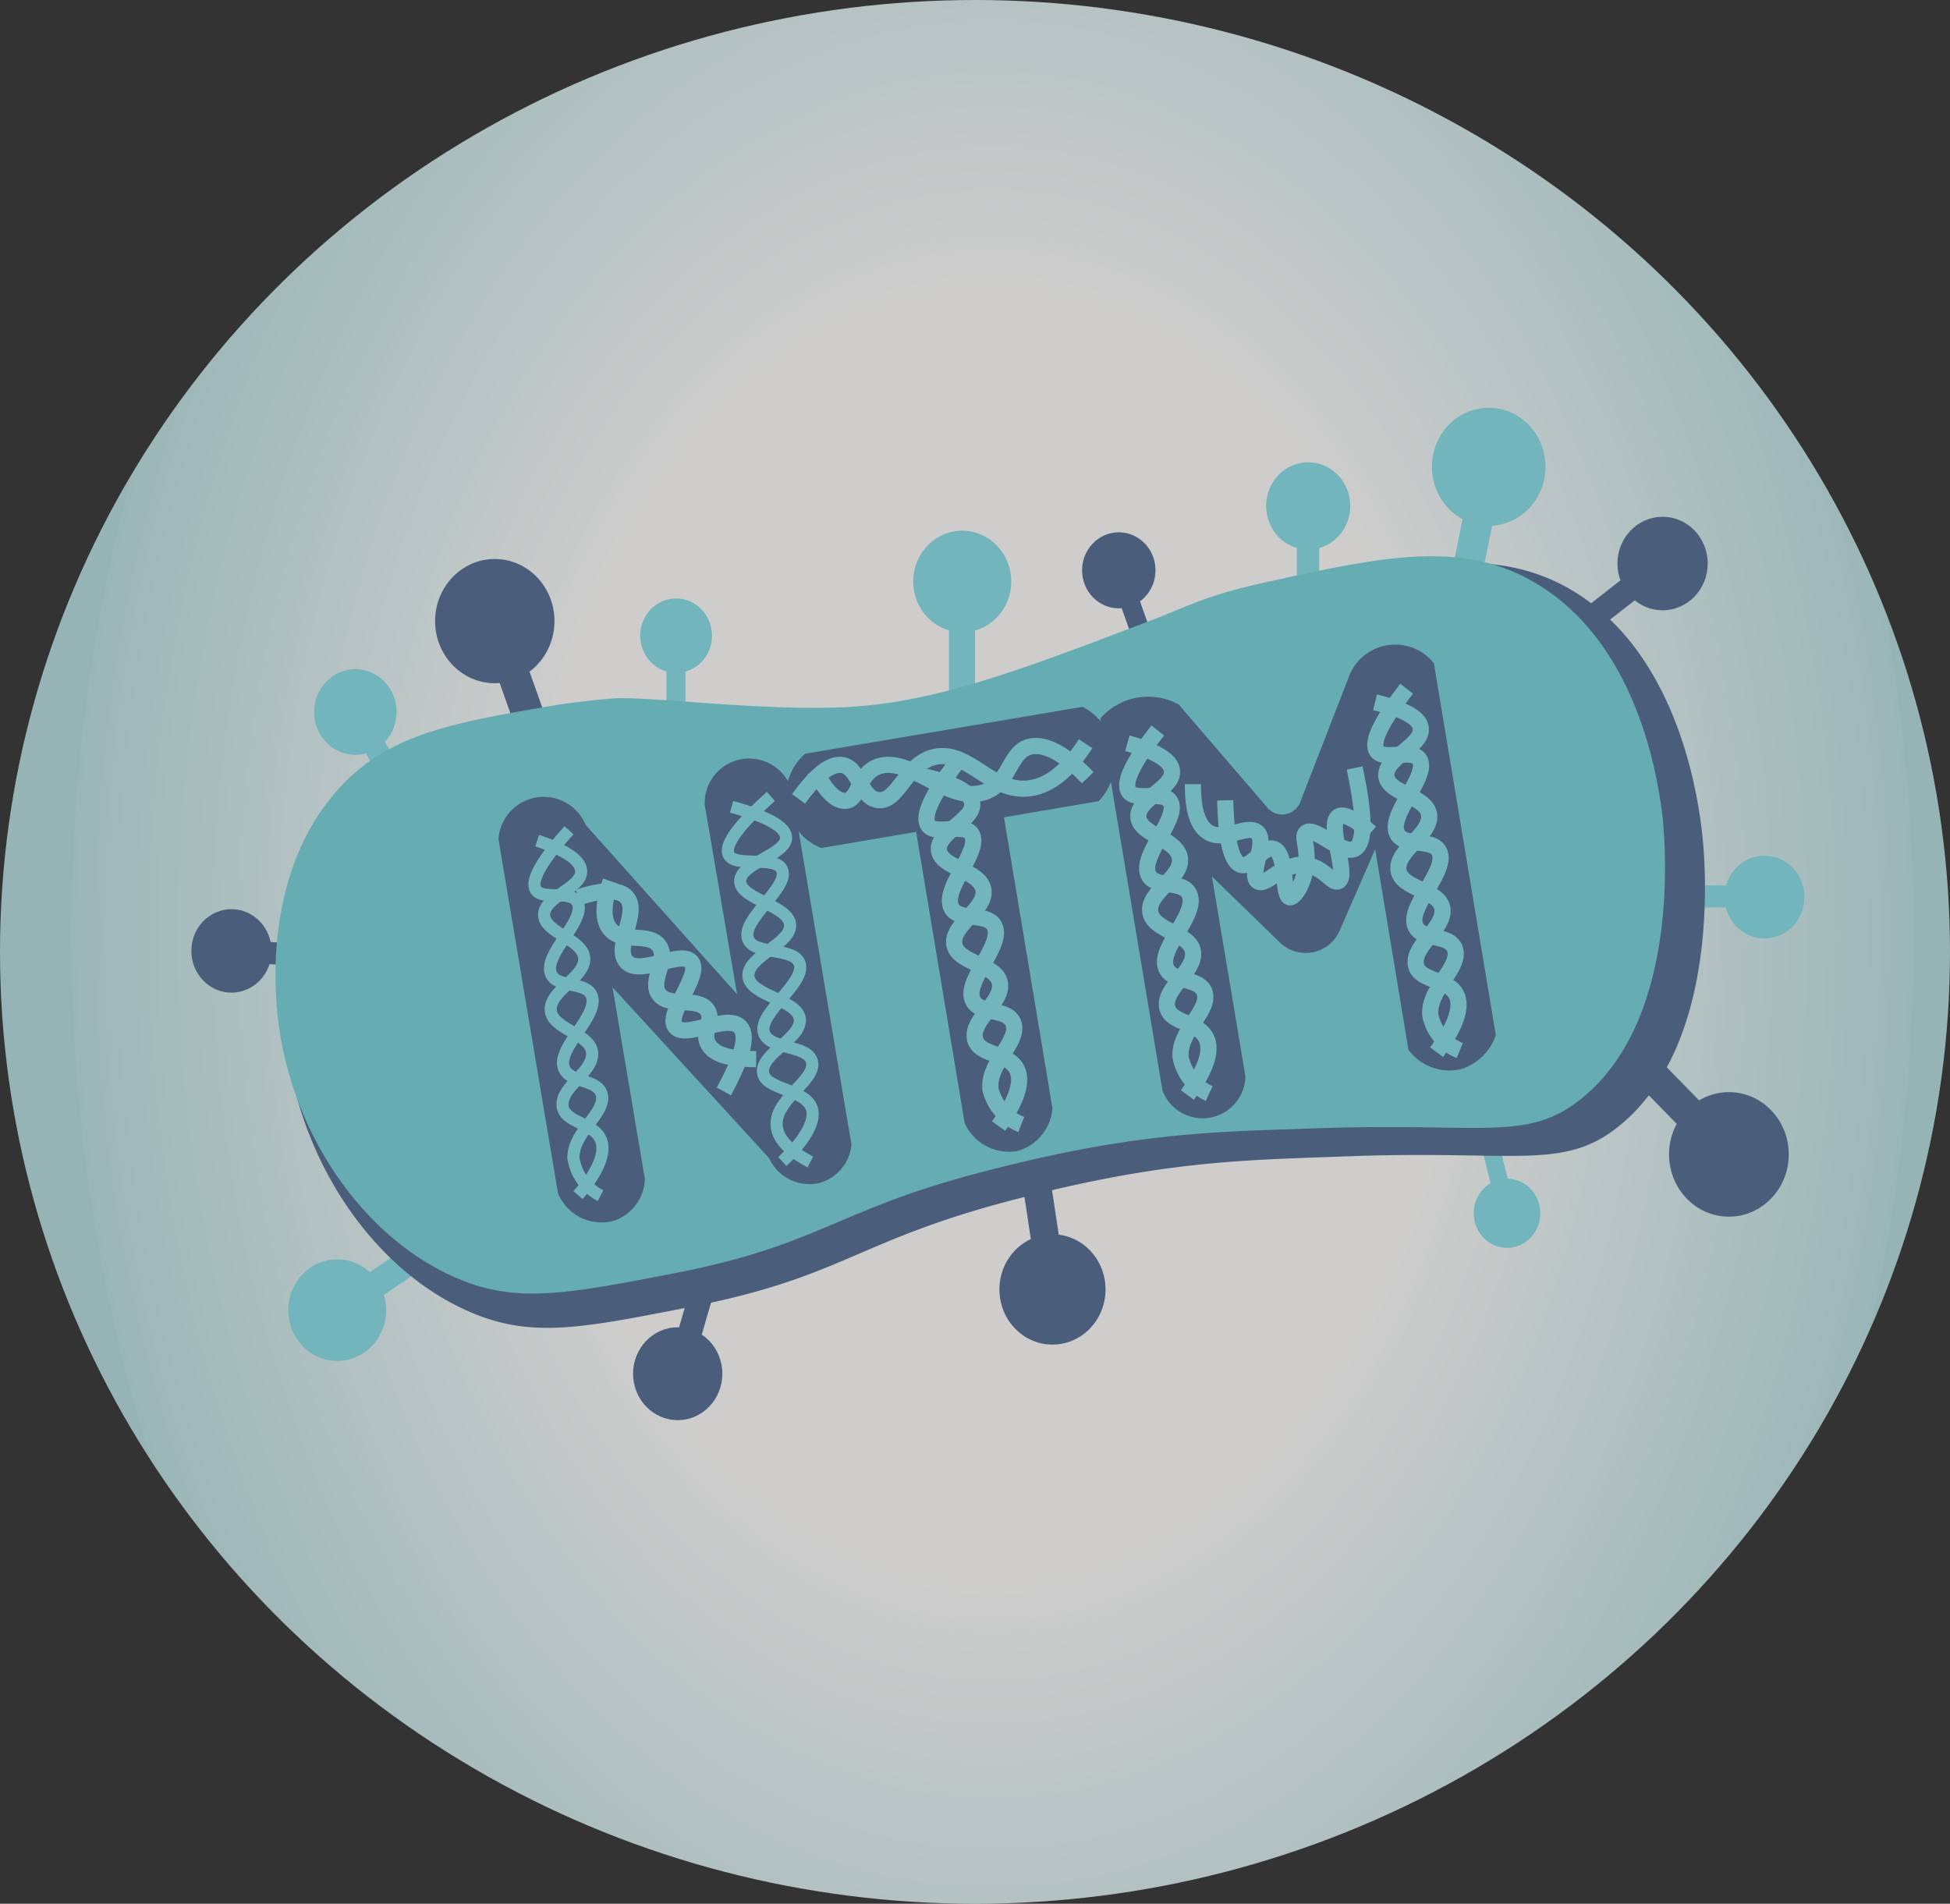 <svg id="图层_1" data-name="图层 1" xmlns="http://www.w3.org/2000/svg" xmlns:xlink="http://www.w3.org/1999/xlink" viewBox="0 0 120.56 117.7"><rect x="0" y="0" width="120.56" height="117.7" fill="#333333" stroke="none"/><defs><style>.cls-1{opacity:0.76;fill:url(#未命名的渐变_12);}.cls-2{fill:#4a5d7b;}.cls-3{fill:#72b5bd;}.cls-4{fill:#66adb3;}.cls-5,.cls-6{fill:none;stroke:#72b5bd;stroke-miterlimit:10;}.cls-5{stroke-width:0.75px;}</style><radialGradient id="未命名的渐变_12" cx="408.06" cy="386.57" r="63.29" gradientTransform="translate(-305.89 -429.29) scale(0.9 1.26)" gradientUnits="userSpaceOnUse"><stop offset="0.5" stop-color="#fffefd"/><stop offset="1" stop-color="#bce0e2"/><stop offset="1" stop-color="#b5dddf"/></radialGradient></defs><ellipse class="cls-1" cx="60.28" cy="58.85" rx="60.28" ry="58.85"/><polygon class="cls-2" points="35.13 48.25 33.28 48.95 29.5 38.31 31.34 37.6 35.13 48.25"/><ellipse class="cls-2" cx="30.59" cy="38.4" rx="3.69" ry="3.84"/><polygon class="cls-2" points="96.91 40.36 96.02 39.13 102.61 33.99 103.5 35.22 96.91 40.36"/><ellipse class="cls-2" cx="102.79" cy="34.84" rx="2.79" ry="2.89"/><polygon class="cls-2" points="43.47 76.93 44.88 77.37 42.52 85.49 41.12 85.05 43.47 76.93"/><ellipse class="cls-2" cx="41.9" cy="84.93" rx="2.76" ry="2.87"/><polygon class="cls-2" points="98.73 64.44 100.11 62.98 107.92 70.97 106.54 72.42 98.73 64.44"/><ellipse class="cls-2" cx="106.89" cy="71.37" rx="3.7" ry="3.85"/><polygon class="cls-2" points="62.78 70.33 64.51 70.05 66.01 80 64.29 80.28 62.78 70.33"/><ellipse class="cls-2" cx="65.07" cy="79.72" rx="3.28" ry="3.41"/><polygon class="cls-2" points="71.95 41.31 70.82 41.74 68.5 35.21 69.63 34.78 71.95 41.31"/><ellipse class="cls-2" cx="69.17" cy="35.26" rx="2.27" ry="2.35"/><polygon class="cls-2" points="21.36 58.49 21.3 59.85 13.97 59.47 14.04 58.1 21.36 58.49"/><ellipse class="cls-2" cx="14.31" cy="58.79" rx="2.48" ry="2.58"/><rect class="cls-3" x="443.25" y="394.09" width="1.36" height="7.31" transform="translate(503.69 -388.3) rotate(90.03)"/><ellipse class="cls-3" cx="109.09" cy="55.46" rx="2.47" ry="2.56"/><polygon class="cls-3" points="91.2 69.29 92.26 69 93.77 75.13 92.71 75.41 91.2 69.29"/><ellipse class="cls-3" cx="93.17" cy="75.01" rx="2.06" ry="2.14"/><polygon class="cls-3" points="27.59 75.44 28.47 76.83 20.98 81.93 20.1 80.53 27.59 75.44"/><ellipse class="cls-3" cx="20.85" cy="81" rx="3.03" ry="3.14"/><rect class="cls-3" x="80.18" y="30.94" width="1.38" height="7.99"/><ellipse class="cls-3" cx="80.88" cy="31.28" rx="2.6" ry="2.7"/><polygon class="cls-3" points="26.24 50.13 25.07 50.85 21.21 44.11 22.38 43.39 26.24 50.13"/><ellipse class="cls-3" cx="21.97" cy="44.02" rx="2.55" ry="2.65"/><rect class="cls-3" x="58.67" y="35.56" width="1.61" height="9.3"/><ellipse class="cls-3" cx="59.49" cy="35.95" rx="3.03" ry="3.14"/><rect class="cls-3" x="41.2" y="39.01" width="1.18" height="6.81"/><ellipse class="cls-3" cx="41.8" cy="39.3" rx="2.22" ry="2.3"/><polygon class="cls-3" points="90.91 39.18 89.08 38.78 91.2 28.22 93.03 28.61 90.91 39.18"/><ellipse class="cls-3" cx="92.04" cy="28.86" rx="3.51" ry="3.65"/><path class="cls-2" d="M377.13,386.22c-1.71.13-3.39.39-3.39.39l-.5.09c-6.55,1.12-10.57,1.87-13.69,5.51-4.36,5.09-3.86,12.17-3.75,13.66.56,7.82,5.43,15.22,11.92,17.74,3.61,1.4,6.77.73,13-.48,9.37-1.81,10.29-4,19.43-6.47,9.93-2.66,14.95-2.63,21.64-2.88,10.22-.37,13.11.92,16.56-1.92,6.44-5.3,5.18-17.05,5.07-18-.21-1.82-1.28-10.75-7.72-14.86-4.8-3.06-10.1-1.88-17.45-.24-4,.89-5,1.61-7.83,2.68h0a14.28,14.28,0,0,1-4.31,1.39c-4.17.56-8.73,3.16-17,3.34C386.11,386.27,379.29,386.06,377.13,386.22Z" transform="translate(-338.18 -342.3)"/><path class="cls-4" d="M376.12,385.48c-1.66.12-3.31.37-3.31.37l-.49.08c-6.4,1.09-10.32,1.81-13.37,5.32-4.27,4.9-3.77,11.74-3.67,13.17.55,7.54,5.31,14.68,11.65,17.11,3.46,1.32,6.61.71,12.73-.47,9.17-1.75,10.08-3.89,19-6.24,9.79-2.58,14.65-2.54,21.14-2.77,10-.36,12.81.89,16.18-1.85,6.3-5.11,5.07-16.44,5-17.33-.22-1.76-1.26-10.37-7.55-14.33-4.69-3-9.87-1.81-17.05-.23-3.89.85-4.85,1.55-7.65,2.58h0c-7.87,3-12.66,4.75-17.81,5.1S378.2,385.32,376.12,385.48Z" transform="translate(-338.18 -342.3)"/><path class="cls-2" d="M390.82,413.05a2.7,2.7,0,0,1-2,2.39,2.73,2.73,0,0,1-3.09-1.54l-9.68-10.56,2,11.85a2.84,2.84,0,0,1-1.87,2.57,2.91,2.91,0,0,1-3.5-1.68L369,394.19a2.8,2.8,0,0,1,5.38-.9l9.37,10.48-2-11.72a2.75,2.75,0,0,1,5.38-.9Z" transform="translate(-338.18 -342.3)"/><path class="cls-2" d="M405.11,386a3.7,3.7,0,0,1,1,5.83l-5.86,1,3,18a3,3,0,0,1-2.12,2.62,3,3,0,0,1-3.31-1.72l-3-18-5.86,1a3.46,3.46,0,0,1-1-5.83Z" transform="translate(-338.18 -342.3)"/><path class="cls-2" d="M411.11,385.92l5.45,6.34a1.2,1.2,0,0,0,2-.35l3-7.73a3.06,3.06,0,0,1,5.27-.88l3.83,23a3.33,3.33,0,0,1-2.15,2.1,3.17,3.17,0,0,1-3.25-1.19L423.2,394.8,421,399.85a2.29,2.29,0,0,1-3.69.72l-4.2-4.08,2.07,12.37a2.65,2.65,0,0,1-5.13.86l-3.84-23a3.92,3.92,0,0,1,4.92-.82Z" transform="translate(-338.18 -342.3)"/><path class="cls-5" d="M375.31,416.22a3.13,3.13,0,0,1-1.68-2.34c0-1.6,1.94-2.7,1.77-3.83s-2.22-.72-2.4-1.9,2-2.93,1.81-4.12-2.4-.51-2.61-1.69,2-3,1.74-4.1-2.49-.11-2.7-1.1c-.09-.42.14-1.31,2.12-3.51" transform="translate(-338.18 -342.3)"/><path class="cls-5" d="M373.92,416.19c.86-1,1.64-2.21,1.49-3.14-.22-1.39-2.37-1.23-2.45-2.41s1.91-2.05,1.83-3.25-2.5-1.44-2.56-2.65,2.13-2,2.07-3.19-2.45-1.56-2.48-2.68,2.3-1.65,2.29-2.69c0-.56-.63-1.21-2.72-1.91" transform="translate(-338.18 -342.3)"/><path class="cls-5" d="M388.28,414.14c-.92-.48-2.07-1.26-2.09-2.34,0-1.6,2.41-2.7,2.2-3.83s-2.76-.72-3-1.9,2.5-2.94,2.25-4.12-3-.51-3.24-1.7,2.43-3,2.16-4.09-3.09-.11-3.36-1.1c-.11-.43.17-1.32,2.64-3.52" transform="translate(-338.18 -342.3)"/><path class="cls-5" d="M386.55,414.11c1.07-1,2-2.21,1.86-3.14-.28-1.4-3-1.24-3.06-2.41s2.38-2.05,2.28-3.25-3.1-1.44-3.18-2.66,2.65-2,2.58-3.18-3.06-1.57-3.09-2.68,2.86-1.66,2.84-2.7c0-.55-.78-1.2-3.37-1.91" transform="translate(-338.18 -342.3)"/><path class="cls-6" d="M401.32,411.82a3.13,3.13,0,0,1-1.9-2.17c-.18-1.59,1.71-2.87,1.44-4s-2.3-.51-2.59-1.67,1.76-3.11,1.45-4.27-2.47-.29-2.78-1.45,1.69-3.19,1.38-4.24-2.52.12-2.82-.84c-.14-.42,0-1.33,1.81-3.7" transform="translate(-338.18 -342.3)"/><path class="cls-6" d="M399.92,411.92c.78-1.09,1.46-2.35,1.22-3.26-.35-1.37-2.5-1-2.69-2.18s1.74-2.21,1.55-3.4-2.64-1.2-2.82-2.41,2-2.15,1.8-3.36-2.62-1.33-2.75-2.44,2.17-1.86,2.06-2.9c-.06-.55-.74-1.14-2.9-1.65" transform="translate(-338.18 -342.3)"/><path class="cls-6" d="M412.94,409.91a3.16,3.16,0,0,1-1.77-2.25c-.12-1.59,1.74-2.8,1.51-3.91s-2.2-.6-2.45-1.77,1.8-3,1.54-4.22-2.37-.37-2.64-1.54,1.73-3.14,1.47-4.19-2.44,0-2.7-.95c-.12-.42.06-1.32,1.86-3.62" transform="translate(-338.18 -342.3)"/><path class="cls-6" d="M411.59,410c.78-1.07,1.47-2.3,1.27-3.22-.29-1.38-2.38-1.11-2.53-2.27s1.75-2.16,1.61-3.35-2.52-1.3-2.65-2.51,2-2.08,1.84-3.29-2.48-1.43-2.57-2.54,2.15-1.78,2.08-2.82c0-.55-.69-1.17-2.76-1.75" transform="translate(-338.18 -342.3)"/><path class="cls-6" d="M428.43,407.25a3,3,0,0,1-1.82-2.18c-.13-1.59,1.79-2.87,1.55-4s-2.27-.51-2.52-1.67,1.85-3.12,1.58-4.28-2.44-.29-2.72-1.45,1.79-3.2,1.51-4.25-2.5.12-2.77-.84c-.12-.42.06-1.33,1.91-3.7" transform="translate(-338.18 -342.3)"/><path class="cls-6" d="M427,407.35c.81-1.09,1.52-2.36,1.32-3.27-.31-1.37-2.46-1-2.61-2.18s1.8-2.22,1.65-3.41-2.58-1.2-2.72-2.41,2-2.16,1.9-3.37-2.56-1.33-2.65-2.44,2.2-1.86,2.13-2.9c0-.55-.7-1.14-2.83-1.65" transform="translate(-338.18 -342.3)"/><path class="cls-6" d="M388.55,389.93c.53,1,1.19,1.91,1.88,1.88.91,0,.77-1.86,2.25-2.18,1.85-.4,3.94,2.07,6,1.73s1.76-2.76,3.37-2.93c1.11-.12,2.38.91,3.38,1.95" transform="translate(-338.18 -342.3)"/><path class="cls-6" d="M405.3,388.28c-1.37,2.12-2.67,2.74-3.75,2.78-2.17.07-3.45-2.23-5.37-2s-2.41,2.76-3.63,2.71-1.21-2.09-2.37-2.18c-.86-.07-1.83,1-2.63,2.1" transform="translate(-338.18 -342.3)"/><path class="cls-6" d="M411.93,390.78c0,1.21.16,2.53,1,3,1,.57,2.4-.58,3,0s-.54,2.62,0,3,1.53-1.19,3-1c1.13.14,1.62,1.2,2,1,.66-.35-.75-3.53,0-4,.32-.21,1,.13,2,1" transform="translate(-338.18 -342.3)"/><path class="cls-6" d="M421.93,389.78c.74,3.44.55,4.73,0,5-.82.39-2.47-1.44-3-1-.29.24.14.84,0,2s-.69,2-1,2c-.5-.08-.14-2.72-1-3-.66-.21-1.33,1.16-2,1-.46-.11-.93-.94-1-4" transform="translate(-338.18 -342.3)"/><path class="cls-6" d="M375.93,396.78q-.75,2.18,0,3c.78.86,2.38.13,3,1s-.63,2.15,0,3,2.46.1,3,1c.38.62-.33,1.29,0,2s1.3,1,3,1" transform="translate(-338.18 -342.3)"/><path class="cls-6" d="M382.93,409.78q1.76-3.22,1-4c-.81-.83-3.38.79-4,0s1.64-3.2,1-4-3.14.89-4,0,.83-3.06,0-4c-.55-.63-1.9-.36-3,0" transform="translate(-338.18 -342.3)"/></svg>